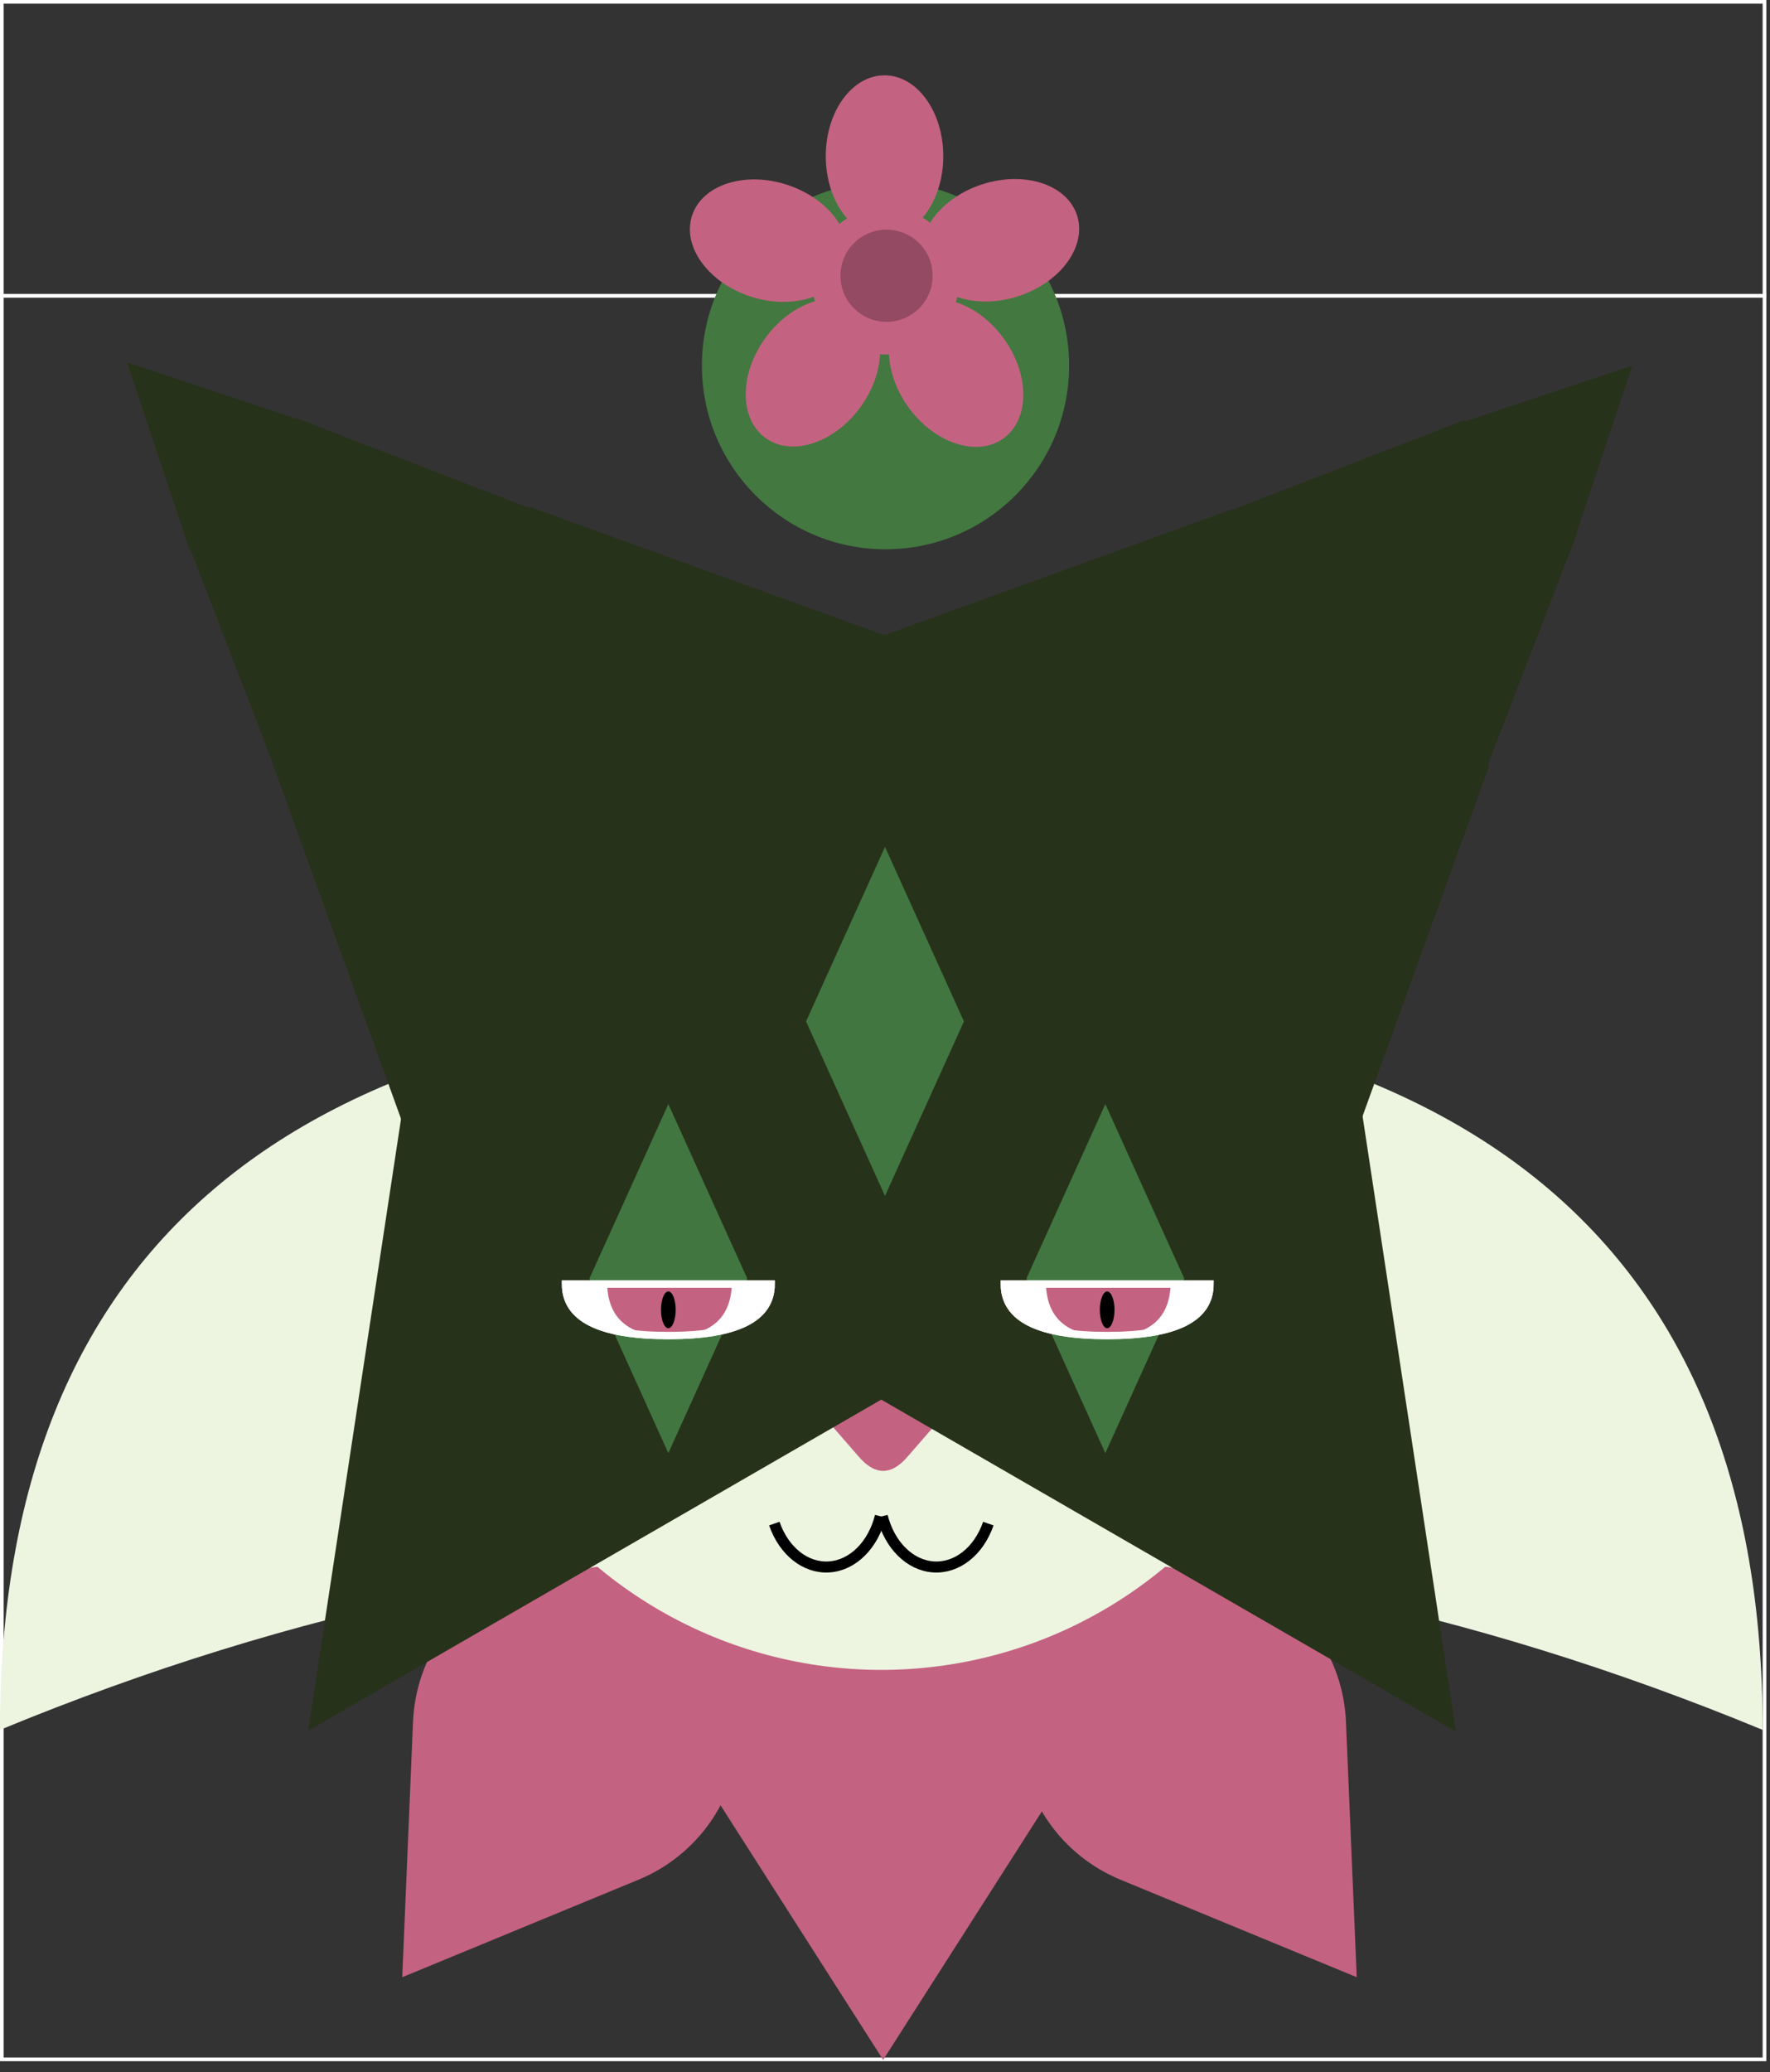 <?xml version="1.0" encoding="UTF-8"?>
<!DOCTYPE svg PUBLIC "-//W3C//DTD SVG 1.1//EN" "http://www.w3.org/Graphics/SVG/1.1/DTD/svg11.dtd">
<svg xmlns="http://www.w3.org/2000/svg" xmlns:xlink="http://www.w3.org/1999/xlink" version="1.1" width="482px" height="564px" viewBox="-0.5 -0.5 482 564"><rect x="-0.5" y="-0.5" width="482" height="564" fill="#333333" stroke="none"/><defs><style type="text/css">@import url(https://fonts.googleapis.com/css?family=Architects+Daughter);&#xa;</style></defs><g><rect x="0" y="80" width="480" height="480" fill="none" stroke="#ffffff" pointer-events="all"/><rect x="0" y="0" width="480" height="80" fill="none" stroke="#ffffff" pointer-events="all"/><path d="M 240 403 L 286.35 475.52 C 292 484.37 295 494.64 295 505.14 C 295 519.73 289.21 533.72 278.89 544.03 C 268.58 554.35 254.59 560.14 240 560.14 C 225.41 560.14 211.42 554.35 201.11 544.03 C 190.79 533.72 185 519.73 185 505.14 C 185 494.64 188 484.37 193.65 475.52 Z" fill="#c46282" stroke="none" transform="rotate(-180,240,481.57)" pointer-events="all"/><path d="M 145.5 422 L 183 480.68 C 187.57 487.83 190 496.15 190 504.64 C 190 529.22 170.08 549.14 145.5 549.14 C 120.92 549.14 101 529.22 101 504.64 C 101 496.15 103.43 487.83 108 480.68 Z" fill="#c46282" stroke="none" transform="rotate(-145,145.5,485.57)" pointer-events="all"/><path d="M 332.5 422 L 370 480.68 C 374.57 487.83 377 496.15 377 504.64 C 377 529.22 357.08 549.14 332.5 549.14 C 307.92 549.14 288 529.22 288 504.64 C 288 496.15 290.43 487.83 295 480.68 Z" fill="#c46282" stroke="none" transform="rotate(145,332.5,485.57)" pointer-events="all"/><path d="M 140.39 131.22 Q 338.61 131.22 338.61 371.22 Q 338.61 611.22 140.39 611.22 Q 239.5 371.22 140.39 131.22 Z" fill="#edf4e0" stroke="none" transform="rotate(-90,239.5,371.22)" pointer-events="all"/><ellipse cx="239.5" cy="333.5" rx="120.5" ry="120.5" fill="#edf4e0" stroke="none" pointer-events="all"/><path d="M 227 390.61 L 227 378 Q 227 368 234.55 374.56 L 245.45 384.05 Q 253 390.61 245.45 397.17 L 234.55 406.66 Q 227 413.22 227 403.22 Z" fill="#c46282" stroke="none" transform="rotate(90,240,390.61)" pointer-events="all"/><path d="M 239.24 412.18 C 237.26 420.05 231.73 425.53 225.33 425.97 C 218.93 426.41 212.98 421.73 210.36 414.18" fill="none" stroke="rgb(0, 0, 0)" stroke-width="3" stroke-miterlimit="10" pointer-events="all"/><path d="M 269.24 412.18 C 267.26 420.05 261.73 425.53 255.33 425.97 C 248.93 426.41 242.98 421.73 240.36 414.18" fill="none" stroke="rgb(0, 0, 0)" stroke-width="3" stroke-miterlimit="10" transform="translate(254.5,0)scale(-1,1)translate(-254.5,0)" pointer-events="all"/><path d="M 48.23 254 L 93.08 158.33 L 191.91 158.33 L 236.76 254 Z" fill="#27321a" stroke="none" transform="rotate(-45,142.5,206.17)" pointer-events="all"/><path d="M 201.42 210.15 L 277.42 340.65 L 201.42 471.15 Z" fill="#27321a" stroke="none" transform="rotate(90,239.42,340.65)" pointer-events="all"/><path d="M 173.42 109.14 L 305.42 239.14 L 173.42 369.14 Z" fill="#27321a" stroke="none" transform="rotate(-90,239.42,239.14)" pointer-events="all"/><path d="M 37.41 182.13 L 65.21 119.41 L 108.61 119.41 L 136.41 182.13 Z" fill="#27321a" stroke="none" transform="rotate(-45,86.91,150.77)" pointer-events="all"/><path d="M 27.05 139.09 L 51.05 91.09 L 51.05 91.09 L 75.05 139.09 Z" fill="#27321a" stroke="none" transform="rotate(-45,51.05,115.09)" pointer-events="all"/><path d="M 58.23 264 L 103.08 168.33 L 201.91 168.33 L 246.76 264 Z" fill="#27321a" stroke="none" transform="rotate(-45,152.5,216.17)" pointer-events="all"/><path d="M 47.41 192.13 L 75.21 129.41 L 118.61 129.41 L 146.41 192.13 Z" fill="#27321a" stroke="none" transform="rotate(-45,96.91,160.77)" pointer-events="all"/><path d="M 37.05 149.09 L 61.05 101.09 L 61.05 101.09 L 85.05 149.09 Z" fill="#27321a" stroke="none" transform="rotate(-45,61.05,125.09)" pointer-events="all"/><path d="M 242 254.67 L 286.85 159 L 385.68 159 L 430.53 254.67 Z" fill="#27321a" stroke="none" transform="rotate(45,336.26,206.83)" pointer-events="none"/><path d="M 342 182.72 L 369.8 120 L 413.2 120 L 441 182.72 Z" fill="#27321a" stroke="none" transform="rotate(45,391.5,151.36)" pointer-events="none"/><path d="M 403 140 L 427 92 L 427 92 L 451 140 Z" fill="#27321a" stroke="none" transform="rotate(45,427,116)" pointer-events="none"/><path d="M 37 430.23 L 143.29 297.23 L 233.84 430.23 Z" fill="#27321a" stroke="none" transform="rotate(-30,135.42,363.73)" pointer-events="none"/><path d="M 245.57 430.49 L 351.86 297.49 L 442.41 430.49 Z" fill="#27321a" stroke="none" transform="translate(343.99,0)scale(-1,1)translate(-343.99,0)rotate(-30,343.99,363.99)" pointer-events="none"/><path d="M 181.5 300 L 203 347.5 L 181.5 395 L 160 347.5 Z" fill="#417640" stroke="none" pointer-events="none"/><path d="M 300.5 300 L 322 347.5 L 300.5 395 L 279 347.5 Z" fill="#417640" stroke="none" pointer-events="none"/><path d="M 240.5 230 L 262 277.5 L 240.5 325 L 219 277.5 Z" fill="#417640" stroke="none" pointer-events="none"/><path d="M 174.5 328 Q 188.5 328 188.5 356 Q 188.5 384 174.5 384 Z" fill="rgb(255, 255, 255)" stroke="#ffffff" stroke-width="2" stroke-miterlimit="10" transform="rotate(90,181.5,356)" pointer-events="none"/><path d="M 174.31 338.69 Q 189.31 338.69 189.31 355.69 Q 189.31 372.69 174.31 372.69 Z" fill="#c46282" stroke="none" transform="rotate(90,181.81,355.69)" pointer-events="none"/><ellipse cx="181.5" cy="356" rx="2" ry="5" fill="#000000" stroke="none" pointer-events="none"/><path d="M 174.5 328 Q 188.5 328 188.5 356 Q 188.5 384 174.5 384 Z" fill="none" stroke="#ffffff" stroke-width="2" stroke-miterlimit="10" transform="rotate(90,181.5,356)" pointer-events="none"/><path d="M 294 328 Q 308 328 308 356 Q 308 384 294 384 Z" fill="rgb(255, 255, 255)" stroke="#ffffff" stroke-width="2" stroke-miterlimit="10" transform="rotate(90,301,356)" pointer-events="none"/><path d="M 293.81 338.69 Q 308.81 338.69 308.81 355.69 Q 308.81 372.69 293.81 372.69 Z" fill="#c46282" stroke="none" transform="rotate(90,301.31,355.69)" pointer-events="none"/><ellipse cx="301" cy="356" rx="2" ry="5" fill="#000000" stroke="none" pointer-events="none"/><path d="M 294 328 Q 308 328 308 356 Q 308 384 294 384 Z" fill="none" stroke="#ffffff" stroke-width="2" stroke-miterlimit="10" transform="rotate(90,301,356)" pointer-events="none"/><ellipse cx="240.64" cy="99" rx="50" ry="50" fill="#437840" stroke="none" pointer-events="none"/><ellipse cx="240.64" cy="76" rx="20" ry="20" fill="#c46282" stroke="none" pointer-events="none"/><ellipse cx="240.37" cy="42" rx="22" ry="16" fill="#c46282" stroke="none" transform="rotate(90,240.37,42)" pointer-events="none"/><ellipse cx="271.87" cy="64.9" rx="22" ry="16" fill="#c46282" stroke="none" transform="rotate(162,271.87,64.9)" pointer-events="none"/><ellipse cx="259.87" cy="101" rx="22" ry="16" fill="#c46282" stroke="none" transform="rotate(234,259.87,101)" pointer-events="none"/><ellipse cx="220.87" cy="100.9" rx="22" ry="16" fill="#c46282" stroke="none" transform="rotate(306,220.87,100.9)" pointer-events="none"/><ellipse cx="208.87" cy="65" rx="22" ry="16" fill="#c46282" stroke="none" transform="rotate(18,208.87,65)" pointer-events="none"/><ellipse cx="240.92" cy="74.55" rx="12.55" ry="12.55" fill="#944a62" stroke="none" pointer-events="none"/></g></svg>